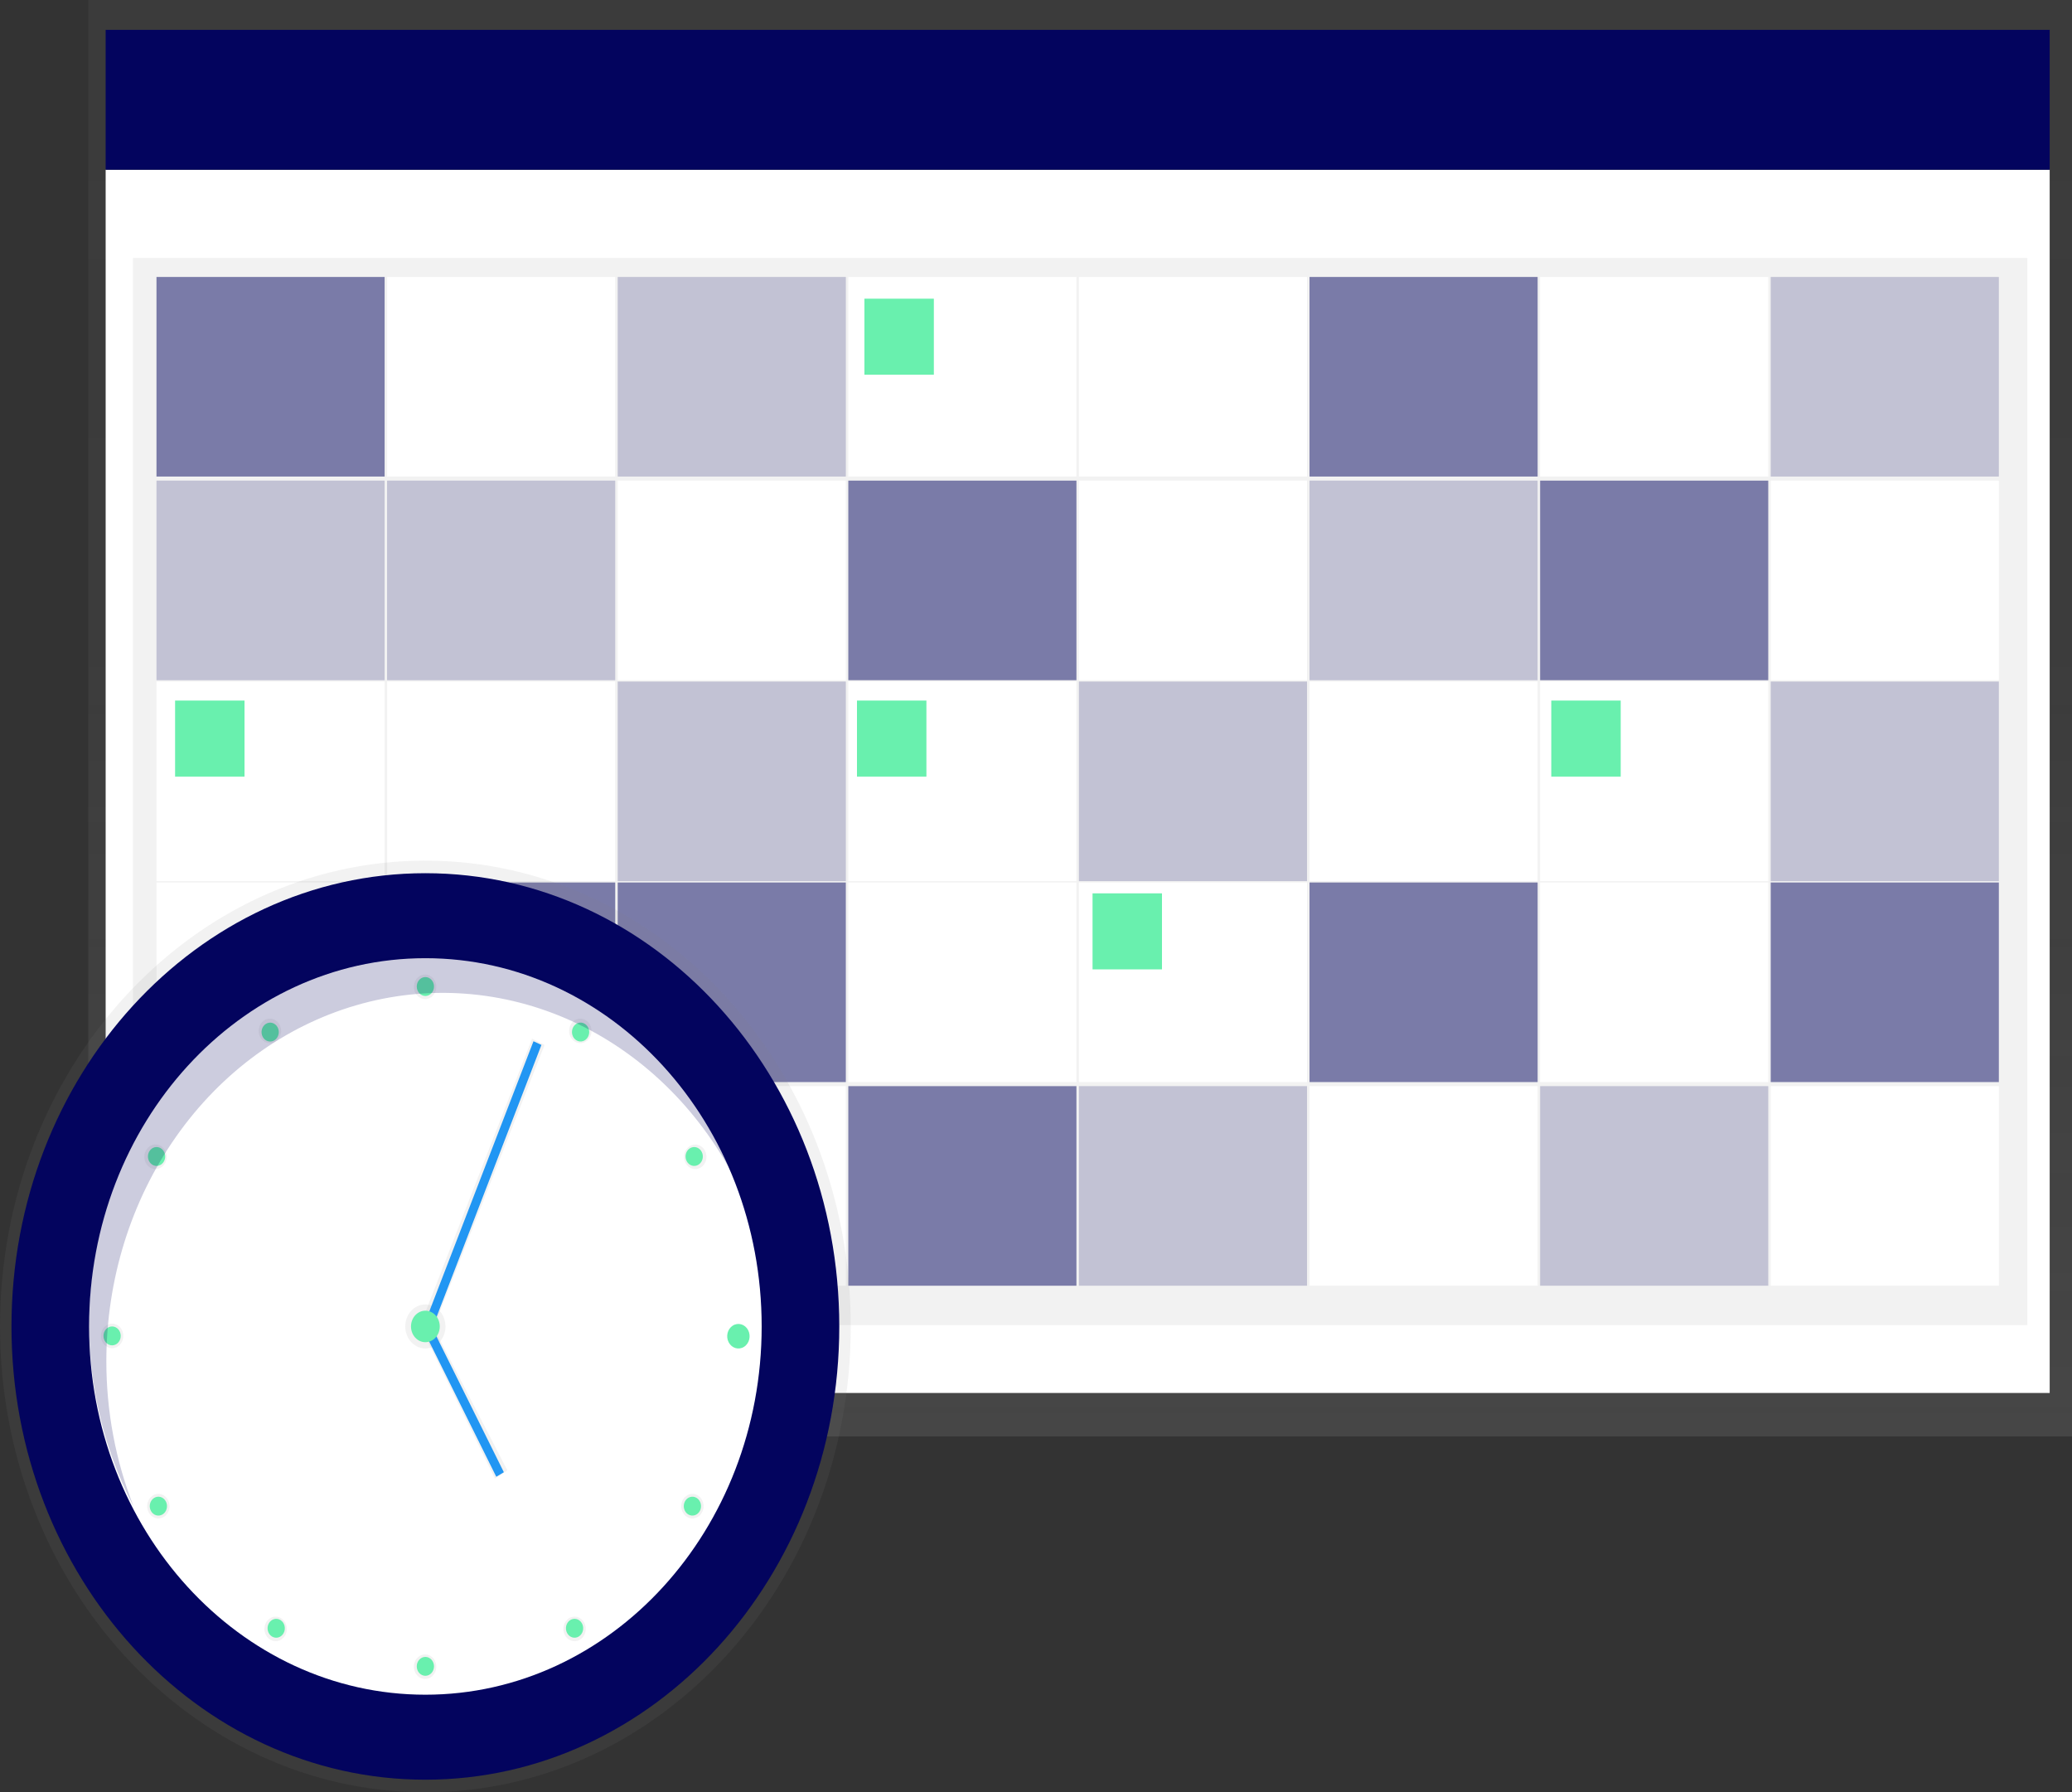 <svg width="422" height="365" viewBox="0 0 422 365" fill="none" xmlns="http://www.w3.org/2000/svg">
<rect x="0" y="0" width="422" height="365" fill="#333333" stroke="none"/>
<g clip-path="url(#clip0)">
<path d="M422 0H17.984V292.531H422V0Z" fill="url(#paint0_linear)"/>
<path d="M417.455 34.562H21.519V283.683H417.455V34.562Z" fill="white"/>
<path d="M417.455 6.083H21.519V34.562H417.455V6.083Z" fill="#03045e"/>
<path d="M412.91 52.534H27.074V269.858H412.91V52.534Z" fill="url(#paint1_linear)"/>
<path opacity="0.5" d="M78.334 56.405H31.872V97.049H78.334V56.405Z" fill="#03045e"/>
<path d="M125.301 56.405H78.839V97.049H125.301V56.405Z" fill="white"/>
<path opacity="0.2" d="M172.268 56.405H125.806V97.049H172.268V56.405Z" fill="#03045e"/>
<path d="M219.234 56.405H172.772V97.049H219.234V56.405Z" fill="white"/>
<path d="M266.201 56.405H219.739V97.049H266.201V56.405Z" fill="white"/>
<path opacity="0.5" d="M313.168 56.405H266.706V97.049H313.168V56.405Z" fill="#03045e"/>
<path d="M360.135 56.405H313.673V97.049H360.135V56.405Z" fill="white"/>
<path opacity="0.2" d="M407.102 56.405H360.64V97.049H407.102V56.405Z" fill="#03045e"/>
<path opacity="0.2" d="M78.334 97.879H31.872V138.524H78.334V97.879Z" fill="#03045e"/>
<path opacity="0.2" d="M125.301 97.879H78.839V138.524H125.301V97.879Z" fill="#03045e"/>
<path d="M172.268 97.879H125.806V138.524H172.268V97.879Z" fill="white"/>
<path opacity="0.5" d="M219.234 97.879H172.772V138.524H219.234V97.879Z" fill="#03045e"/>
<path d="M266.201 97.879H219.739V138.524H266.201V97.879Z" fill="white"/>
<path opacity="0.2" d="M313.168 97.879H266.706V138.524H313.168V97.879Z" fill="#03045e"/>
<path opacity="0.5" d="M360.135 97.879H313.673V138.524H360.135V97.879Z" fill="#03045e"/>
<path d="M407.102 97.879H360.64V138.524H407.102V97.879Z" fill="white"/>
<path d="M78.334 138.8H31.872V179.445H78.334V138.8Z" fill="white"/>
<path d="M125.301 138.8H78.839V179.445H125.301V138.8Z" fill="white"/>
<path opacity="0.2" d="M172.268 138.8H125.806V179.445H172.268V138.8Z" fill="#03045e"/>
<path d="M219.234 138.8H172.772V179.445H219.234V138.8Z" fill="white"/>
<path opacity="0.2" d="M266.201 138.8H219.739V179.445H266.201V138.8Z" fill="#03045e"/>
<path d="M313.168 138.8H266.706V179.445H313.168V138.8Z" fill="white"/>
<path d="M360.135 138.8H313.673V179.445H360.135V138.8Z" fill="white"/>
<path opacity="0.2" d="M407.102 138.8H360.64V179.445H407.102V138.8Z" fill="#03045e"/>
<path d="M78.334 179.721H31.872V220.366H78.334V179.721Z" fill="white"/>
<path opacity="0.5" d="M125.301 179.721H78.839V220.366H125.301V179.721Z" fill="#03045e"/>
<path opacity="0.5" d="M172.268 179.721H125.806V220.366H172.268V179.721Z" fill="#03045e"/>
<path d="M219.234 179.721H172.772V220.366H219.234V179.721Z" fill="white"/>
<path d="M266.201 179.721H219.739V220.366H266.201V179.721Z" fill="white"/>
<path opacity="0.5" d="M313.168 179.721H266.706V220.366H313.168V179.721Z" fill="#03045e"/>
<path d="M360.135 179.721H313.673V220.366H360.135V179.721Z" fill="white"/>
<path opacity="0.5" d="M407.102 179.721H360.64V220.366H407.102V179.721Z" fill="#03045e"/>
<path opacity="0.5" d="M78.334 221.195H31.872V261.84H78.334V221.195Z" fill="#03045e"/>
<path opacity="0.2" d="M125.301 221.195H78.839V261.84H125.301V221.195Z" fill="#03045e"/>
<path d="M172.268 221.195H125.806V261.84H172.268V221.195Z" fill="white"/>
<path opacity="0.5" d="M219.234 221.195H172.772V261.84H219.234V221.195Z" fill="#03045e"/>
<path opacity="0.2" d="M266.201 221.195H219.739V261.84H266.201V221.195Z" fill="#03045e"/>
<path d="M313.168 221.195H266.706V261.84H313.168V221.195Z" fill="white"/>
<path opacity="0.2" d="M360.135 221.195H313.673V261.84H360.135V221.195Z" fill="#03045e"/>
<path d="M407.102 221.195H360.64V261.84H407.102V221.195Z" fill="white"/>
<path d="M49.8 142.671H35.66V158.155H49.8V142.671Z" fill="#69F0AE"/>
<path d="M190.196 60.829H176.055V76.312H190.196V60.829Z" fill="#69F0AE"/>
<path d="M188.681 142.671H174.54V158.155H188.681V142.671Z" fill="#69F0AE"/>
<path d="M236.658 181.933H222.517V197.417H236.658V181.933Z" fill="#69F0AE"/>
<path d="M330.086 142.671H315.946V158.155H330.086V142.671Z" fill="#69F0AE"/>
<path d="M86.636 365C134.484 365 173.272 322.527 173.272 270.135C173.272 217.742 134.484 175.27 86.636 175.27C38.788 175.27 0 217.742 0 270.135C0 322.527 38.788 365 86.636 365Z" fill="url(#paint2_linear)"/>
<path d="M86.636 362.44C133.193 362.44 170.934 321.113 170.934 270.135C170.934 219.156 133.193 177.83 86.636 177.83C40.08 177.83 2.338 219.156 2.338 270.135C2.338 321.113 40.08 362.44 86.636 362.44Z" fill="#03045e"/>
<path d="M86.636 345.131C124.463 345.131 155.127 311.554 155.127 270.135C155.127 228.716 124.463 195.139 86.636 195.139C48.81 195.139 18.145 228.716 18.145 270.135C18.145 311.554 48.81 345.131 86.636 345.131Z" fill="white"/>
<path d="M86.636 274.62C88.898 274.62 90.732 272.612 90.732 270.135C90.732 267.658 88.898 265.65 86.636 265.65C84.374 265.65 82.54 267.658 82.54 270.135C82.54 272.612 84.374 274.62 86.636 274.62Z" fill="url(#paint3_linear)"/>
<path d="M88.181 270.688L85.656 269.759L108.382 211.518L110.907 212.818L88.181 270.688Z" fill="url(#paint4_linear)"/>
<path d="M108.652 212.053L86.408 269.743L88.027 270.491L110.271 212.802L108.652 212.053Z" fill="#2196F3"/>
<path d="M100.807 301.102L86.162 271.241L88.182 270.135L103.332 299.443L100.807 301.102Z" fill="url(#paint5_linear)"/>
<path d="M87.986 270.335L86.442 271.254L101.076 300.742L102.62 299.823L87.986 270.335Z" fill="#2196F3"/>
<path d="M150.445 273.984C151.416 273.984 152.203 273.122 152.203 272.059C152.203 270.996 151.416 270.135 150.445 270.135C149.475 270.135 148.688 270.996 148.688 272.059C148.688 273.122 149.475 273.984 150.445 273.984Z" fill="#03045e"/>
<path d="M33.65 236.832C34.28 235.637 33.906 234.108 32.814 233.418C31.723 232.727 30.326 233.137 29.696 234.333C29.066 235.528 29.44 237.057 30.532 237.747C31.623 238.437 33.019 238.028 33.65 236.832Z" fill="url(#paint6_linear)"/>
<path d="M33.398 308.895C34.49 308.205 34.864 306.676 34.234 305.481C33.603 304.285 32.207 303.875 31.116 304.566C30.024 305.256 29.65 306.785 30.28 307.98C30.91 309.176 32.306 309.585 33.398 308.895Z" fill="url(#paint7_linear)"/>
<path d="M22.832 274.559C24.093 274.559 25.115 273.44 25.115 272.059C25.115 270.679 24.093 269.56 22.832 269.56C21.571 269.56 20.549 270.679 20.549 272.059C20.549 273.44 21.571 274.559 22.832 274.559Z" fill="url(#paint8_linear)"/>
<path d="M56.109 212.108C57.201 211.418 57.575 209.889 56.945 208.694C56.314 207.498 54.918 207.088 53.827 207.779C52.735 208.469 52.361 209.998 52.991 211.193C53.621 212.389 55.017 212.798 56.109 212.108Z" fill="url(#paint9_linear)"/>
<path d="M87.721 203.137C88.813 202.447 89.187 200.919 88.556 199.723C87.926 198.528 86.53 198.118 85.438 198.808C84.347 199.498 83.972 201.027 84.603 202.223C85.233 203.418 86.629 203.828 87.721 203.137Z" fill="url(#paint10_linear)"/>
<path d="M119.332 212.111C120.424 211.42 120.798 209.892 120.167 208.696C119.537 207.501 118.141 207.091 117.049 207.781C115.957 208.472 115.583 210 116.214 211.196C116.844 212.391 118.24 212.801 119.332 212.111Z" fill="url(#paint11_linear)"/>
<path d="M142.746 237.751C143.838 237.061 144.212 235.533 143.582 234.337C142.952 233.142 141.555 232.732 140.464 233.422C139.372 234.112 138.998 235.641 139.628 236.837C140.259 238.032 141.655 238.442 142.746 237.751Z" fill="url(#paint12_linear)"/>
<path d="M142.163 308.9C143.255 308.21 143.629 306.682 142.999 305.486C142.369 304.291 140.972 303.881 139.881 304.571C138.789 305.261 138.415 306.79 139.045 307.986C139.675 309.181 141.072 309.591 142.163 308.9Z" fill="url(#paint13_linear)"/>
<path d="M118.16 333.897C119.252 333.207 119.626 331.678 118.996 330.483C118.366 329.287 116.97 328.878 115.878 329.568C114.786 330.258 114.412 331.787 115.042 332.982C115.673 334.178 117.069 334.588 118.16 333.897Z" fill="url(#paint14_linear)"/>
<path d="M87.718 341.593C88.81 340.903 89.184 339.374 88.554 338.179C87.923 336.983 86.527 336.573 85.435 337.264C84.344 337.954 83.969 339.483 84.6 340.678C85.23 341.874 86.626 342.283 87.718 341.593Z" fill="url(#paint15_linear)"/>
<path d="M57.281 333.9C58.372 333.21 58.746 331.681 58.116 330.486C57.486 329.29 56.09 328.881 54.998 329.571C53.906 330.261 53.532 331.79 54.162 332.985C54.793 334.181 56.189 334.59 57.281 333.9Z" fill="url(#paint16_linear)"/>
<path d="M86.636 202.831C87.607 202.831 88.394 201.969 88.394 200.906C88.394 199.843 87.607 198.982 86.636 198.982C85.666 198.982 84.879 199.843 84.879 200.906C84.879 201.969 85.666 202.831 86.636 202.831Z" fill="#69F0AE"/>
<path d="M119.77 211.141C120.255 210.221 119.967 209.044 119.127 208.513C118.286 207.981 117.211 208.297 116.726 209.217C116.241 210.138 116.529 211.314 117.369 211.846C118.21 212.377 119.285 212.062 119.77 211.141Z" fill="#69F0AE"/>
<path d="M142.265 237.188C143.106 236.656 143.394 235.479 142.909 234.559C142.423 233.638 141.348 233.323 140.508 233.854C139.667 234.386 139.379 235.563 139.865 236.483C140.35 237.404 141.425 237.719 142.265 237.188Z" fill="#69F0AE"/>
<path d="M142.543 307.694C143.028 306.773 142.74 305.596 141.9 305.065C141.059 304.534 139.984 304.849 139.499 305.769C139.014 306.69 139.302 307.867 140.142 308.398C140.983 308.93 142.058 308.614 142.543 307.694Z" fill="#69F0AE"/>
<path d="M117.898 333.268C118.738 332.736 119.026 331.559 118.541 330.639C118.056 329.718 116.981 329.403 116.14 329.935C115.3 330.466 115.012 331.643 115.497 332.563C115.982 333.484 117.057 333.799 117.898 333.268Z" fill="#69F0AE"/>
<path d="M55.903 211.852C56.743 211.32 57.031 210.143 56.546 209.223C56.06 208.303 54.986 207.987 54.145 208.519C53.304 209.05 53.017 210.227 53.502 211.147C53.987 212.068 55.062 212.383 55.903 211.852Z" fill="#69F0AE"/>
<path d="M33.41 236.484C33.895 235.564 33.607 234.387 32.766 233.856C31.926 233.324 30.851 233.64 30.366 234.56C29.88 235.48 30.168 236.657 31.009 237.189C31.849 237.72 32.924 237.405 33.41 236.484Z" fill="#69F0AE"/>
<path d="M151.531 274.289C152.623 273.599 152.997 272.07 152.367 270.875C151.736 269.679 150.34 269.27 149.248 269.96C148.157 270.65 147.782 272.179 148.413 273.374C149.043 274.57 150.439 274.98 151.531 274.289Z" fill="#69F0AE"/>
<path d="M33.136 308.397C33.977 307.866 34.264 306.689 33.779 305.768C33.294 304.848 32.219 304.532 31.378 305.064C30.538 305.595 30.25 306.772 30.735 307.693C31.221 308.613 32.295 308.928 33.136 308.397Z" fill="#69F0AE"/>
<path d="M57.775 332.566C58.261 331.645 57.973 330.468 57.132 329.937C56.291 329.406 55.217 329.721 54.731 330.641C54.246 331.562 54.534 332.739 55.374 333.27C56.215 333.801 57.29 333.486 57.775 332.566Z" fill="#69F0AE"/>
<path d="M22.832 273.984C23.803 273.984 24.59 273.122 24.59 272.059C24.59 270.996 23.803 270.135 22.832 270.135C21.862 270.135 21.075 270.996 21.075 272.059C21.075 273.122 21.862 273.984 22.832 273.984Z" fill="#69F0AE"/>
<path d="M86.636 341.282C87.607 341.282 88.394 340.421 88.394 339.358C88.394 338.295 87.607 337.434 86.636 337.434C85.666 337.434 84.879 338.295 84.879 339.358C84.879 340.421 85.666 341.282 86.636 341.282Z" fill="#69F0AE"/>
<path opacity="0.2" d="M21.66 277.185C21.665 260.659 26.653 244.597 35.852 231.495C45.05 218.393 57.942 208.983 72.526 204.729C87.11 200.474 102.569 201.613 116.501 207.967C130.433 214.322 142.059 225.537 149.572 239.87C145.885 230.493 140.489 222.038 133.714 215.025C126.939 208.011 118.928 202.585 110.171 199.08C101.414 195.575 92.096 194.065 82.787 194.641C73.479 195.217 64.375 197.868 56.035 202.431C47.695 206.994 40.293 213.374 34.283 221.179C28.273 228.984 23.781 238.051 21.083 247.823C18.385 257.595 17.537 267.868 18.592 278.011C19.646 288.155 22.581 297.956 27.215 306.814C23.539 297.456 21.648 287.373 21.66 277.185Z" fill="#03045e"/>
<path d="M86.636 273.342C88.254 273.342 89.565 271.906 89.565 270.135C89.565 268.363 88.254 266.927 86.636 266.927C85.018 266.927 83.707 268.363 83.707 270.135C83.707 271.906 85.018 273.342 86.636 273.342Z" fill="#69F0AE"/>
</g>
<defs>
<linearGradient id="paint0_linear" x1="219.992" y1="292.531" x2="219.992" y2="0" gradientUnits="userSpaceOnUse">
<stop stop-color="#808080" stop-opacity="0.25"/>
<stop offset="0.54" stop-color="#808080" stop-opacity="0.12"/>
<stop offset="1" stop-color="#808080" stop-opacity="0.1"/>
</linearGradient>
<linearGradient id="paint1_linear" x1="168101" y1="106107" x2="168101" y2="20698.4" gradientUnits="userSpaceOnUse">
<stop stop-color="#808080" stop-opacity="0.25"/>
<stop offset="0.54" stop-color="#808080" stop-opacity="0.12"/>
<stop offset="1" stop-color="#808080" stop-opacity="0.1"/>
</linearGradient>
<linearGradient id="paint2_linear" x1="29724.9" y1="125407" x2="29724.9" y2="60310.3" gradientUnits="userSpaceOnUse">
<stop stop-color="#808080" stop-opacity="0.25"/>
<stop offset="0.54" stop-color="#808080" stop-opacity="0.12"/>
<stop offset="1" stop-color="#808080" stop-opacity="0.1"/>
</linearGradient>
<linearGradient id="paint3_linear" x1="1487.78" y1="4719.95" x2="1487.78" y2="4574.38" gradientUnits="userSpaceOnUse">
<stop stop-color="#808080" stop-opacity="0.25"/>
<stop offset="0.54" stop-color="#808080" stop-opacity="0.12"/>
<stop offset="1" stop-color="#808080" stop-opacity="0.1"/>
</linearGradient>
<linearGradient id="paint4_linear" x1="4999.76" y1="29175.1" x2="4999.76" y2="22844" gradientUnits="userSpaceOnUse">
<stop stop-color="#808080" stop-opacity="0.25"/>
<stop offset="0.54" stop-color="#808080" stop-opacity="0.12"/>
<stop offset="1" stop-color="#808080" stop-opacity="0.1"/>
</linearGradient>
<linearGradient id="paint5_linear" x1="3307.56" y1="17131.9" x2="3307.56" y2="15397.7" gradientUnits="userSpaceOnUse">
<stop stop-color="#808080" stop-opacity="0.25"/>
<stop offset="0.54" stop-color="#808080" stop-opacity="0.12"/>
<stop offset="1" stop-color="#808080" stop-opacity="0.1"/>
</linearGradient>
<linearGradient id="paint6_linear" x1="-1850.79" y1="4195.04" x2="-1813.55" y2="4175.4" gradientUnits="userSpaceOnUse">
<stop stop-color="#808080" stop-opacity="0.25"/>
<stop offset="0.54" stop-color="#808080" stop-opacity="0.12"/>
<stop offset="1" stop-color="#808080" stop-opacity="0.1"/>
</linearGradient>
<linearGradient id="paint7_linear" x1="1153.37" y1="3699.38" x2="1153.37" y2="3654.24" gradientUnits="userSpaceOnUse">
<stop stop-color="#808080" stop-opacity="0.25"/>
<stop offset="0.54" stop-color="#808080" stop-opacity="0.12"/>
<stop offset="1" stop-color="#808080" stop-opacity="0.1"/>
</linearGradient>
<linearGradient id="paint8_linear" x1="-357.279" y1="4278.61" x2="-333.71" y2="4241.32" gradientUnits="userSpaceOnUse">
<stop stop-color="#808080" stop-opacity="0.25"/>
<stop offset="0.54" stop-color="#808080" stop-opacity="0.12"/>
<stop offset="1" stop-color="#808080" stop-opacity="0.1"/>
</linearGradient>
<linearGradient id="paint9_linear" x1="-3118.71" y1="3229.99" x2="-3077.44" y2="3229.99" gradientUnits="userSpaceOnUse">
<stop stop-color="#808080" stop-opacity="0.25"/>
<stop offset="0.54" stop-color="#808080" stop-opacity="0.12"/>
<stop offset="1" stop-color="#808080" stop-opacity="0.1"/>
</linearGradient>
<linearGradient id="paint10_linear" x1="-2824.77" y1="3183.52" x2="-2783.5" y2="3183.52" gradientUnits="userSpaceOnUse">
<stop stop-color="#808080" stop-opacity="0.25"/>
<stop offset="0.54" stop-color="#808080" stop-opacity="0.12"/>
<stop offset="1" stop-color="#808080" stop-opacity="0.1"/>
</linearGradient>
<linearGradient id="paint11_linear" x1="-2547.17" y1="3299.23" x2="-2505.95" y2="3299.23" gradientUnits="userSpaceOnUse">
<stop stop-color="#808080" stop-opacity="0.25"/>
<stop offset="0.54" stop-color="#808080" stop-opacity="0.12"/>
<stop offset="1" stop-color="#808080" stop-opacity="0.1"/>
</linearGradient>
<linearGradient id="paint12_linear" x1="-2358.91" y1="3556.66" x2="-2317.64" y2="3556.66" gradientUnits="userSpaceOnUse">
<stop stop-color="#808080" stop-opacity="0.25"/>
<stop offset="0.54" stop-color="#808080" stop-opacity="0.12"/>
<stop offset="1" stop-color="#808080" stop-opacity="0.1"/>
</linearGradient>
<linearGradient id="paint13_linear" x1="-2429.2" y1="4199.16" x2="-2387.93" y2="4199.16" gradientUnits="userSpaceOnUse">
<stop stop-color="#808080" stop-opacity="0.25"/>
<stop offset="0.54" stop-color="#808080" stop-opacity="0.12"/>
<stop offset="1" stop-color="#808080" stop-opacity="0.1"/>
</linearGradient>
<linearGradient id="paint14_linear" x1="-2668.97" y1="4398.93" x2="-2627.75" y2="4398.93" gradientUnits="userSpaceOnUse">
<stop stop-color="#808080" stop-opacity="0.25"/>
<stop offset="0.54" stop-color="#808080" stop-opacity="0.12"/>
<stop offset="1" stop-color="#808080" stop-opacity="0.1"/>
</linearGradient>
<linearGradient id="paint15_linear" x1="-2951.21" y1="4435.11" x2="-2909.94" y2="4435.11" gradientUnits="userSpaceOnUse">
<stop stop-color="#808080" stop-opacity="0.25"/>
<stop offset="0.54" stop-color="#808080" stop-opacity="0.12"/>
<stop offset="1" stop-color="#808080" stop-opacity="0.1"/>
</linearGradient>
<linearGradient id="paint16_linear" x1="-3219.34" y1="4332.27" x2="-3178.12" y2="4332.27" gradientUnits="userSpaceOnUse">
<stop stop-color="#808080" stop-opacity="0.25"/>
<stop offset="0.54" stop-color="#808080" stop-opacity="0.12"/>
<stop offset="1" stop-color="#808080" stop-opacity="0.1"/>
</linearGradient>
<clipPath id="clip0">
<rect width="422" height="365" fill="white"/>
</clipPath>
</defs>
</svg>
